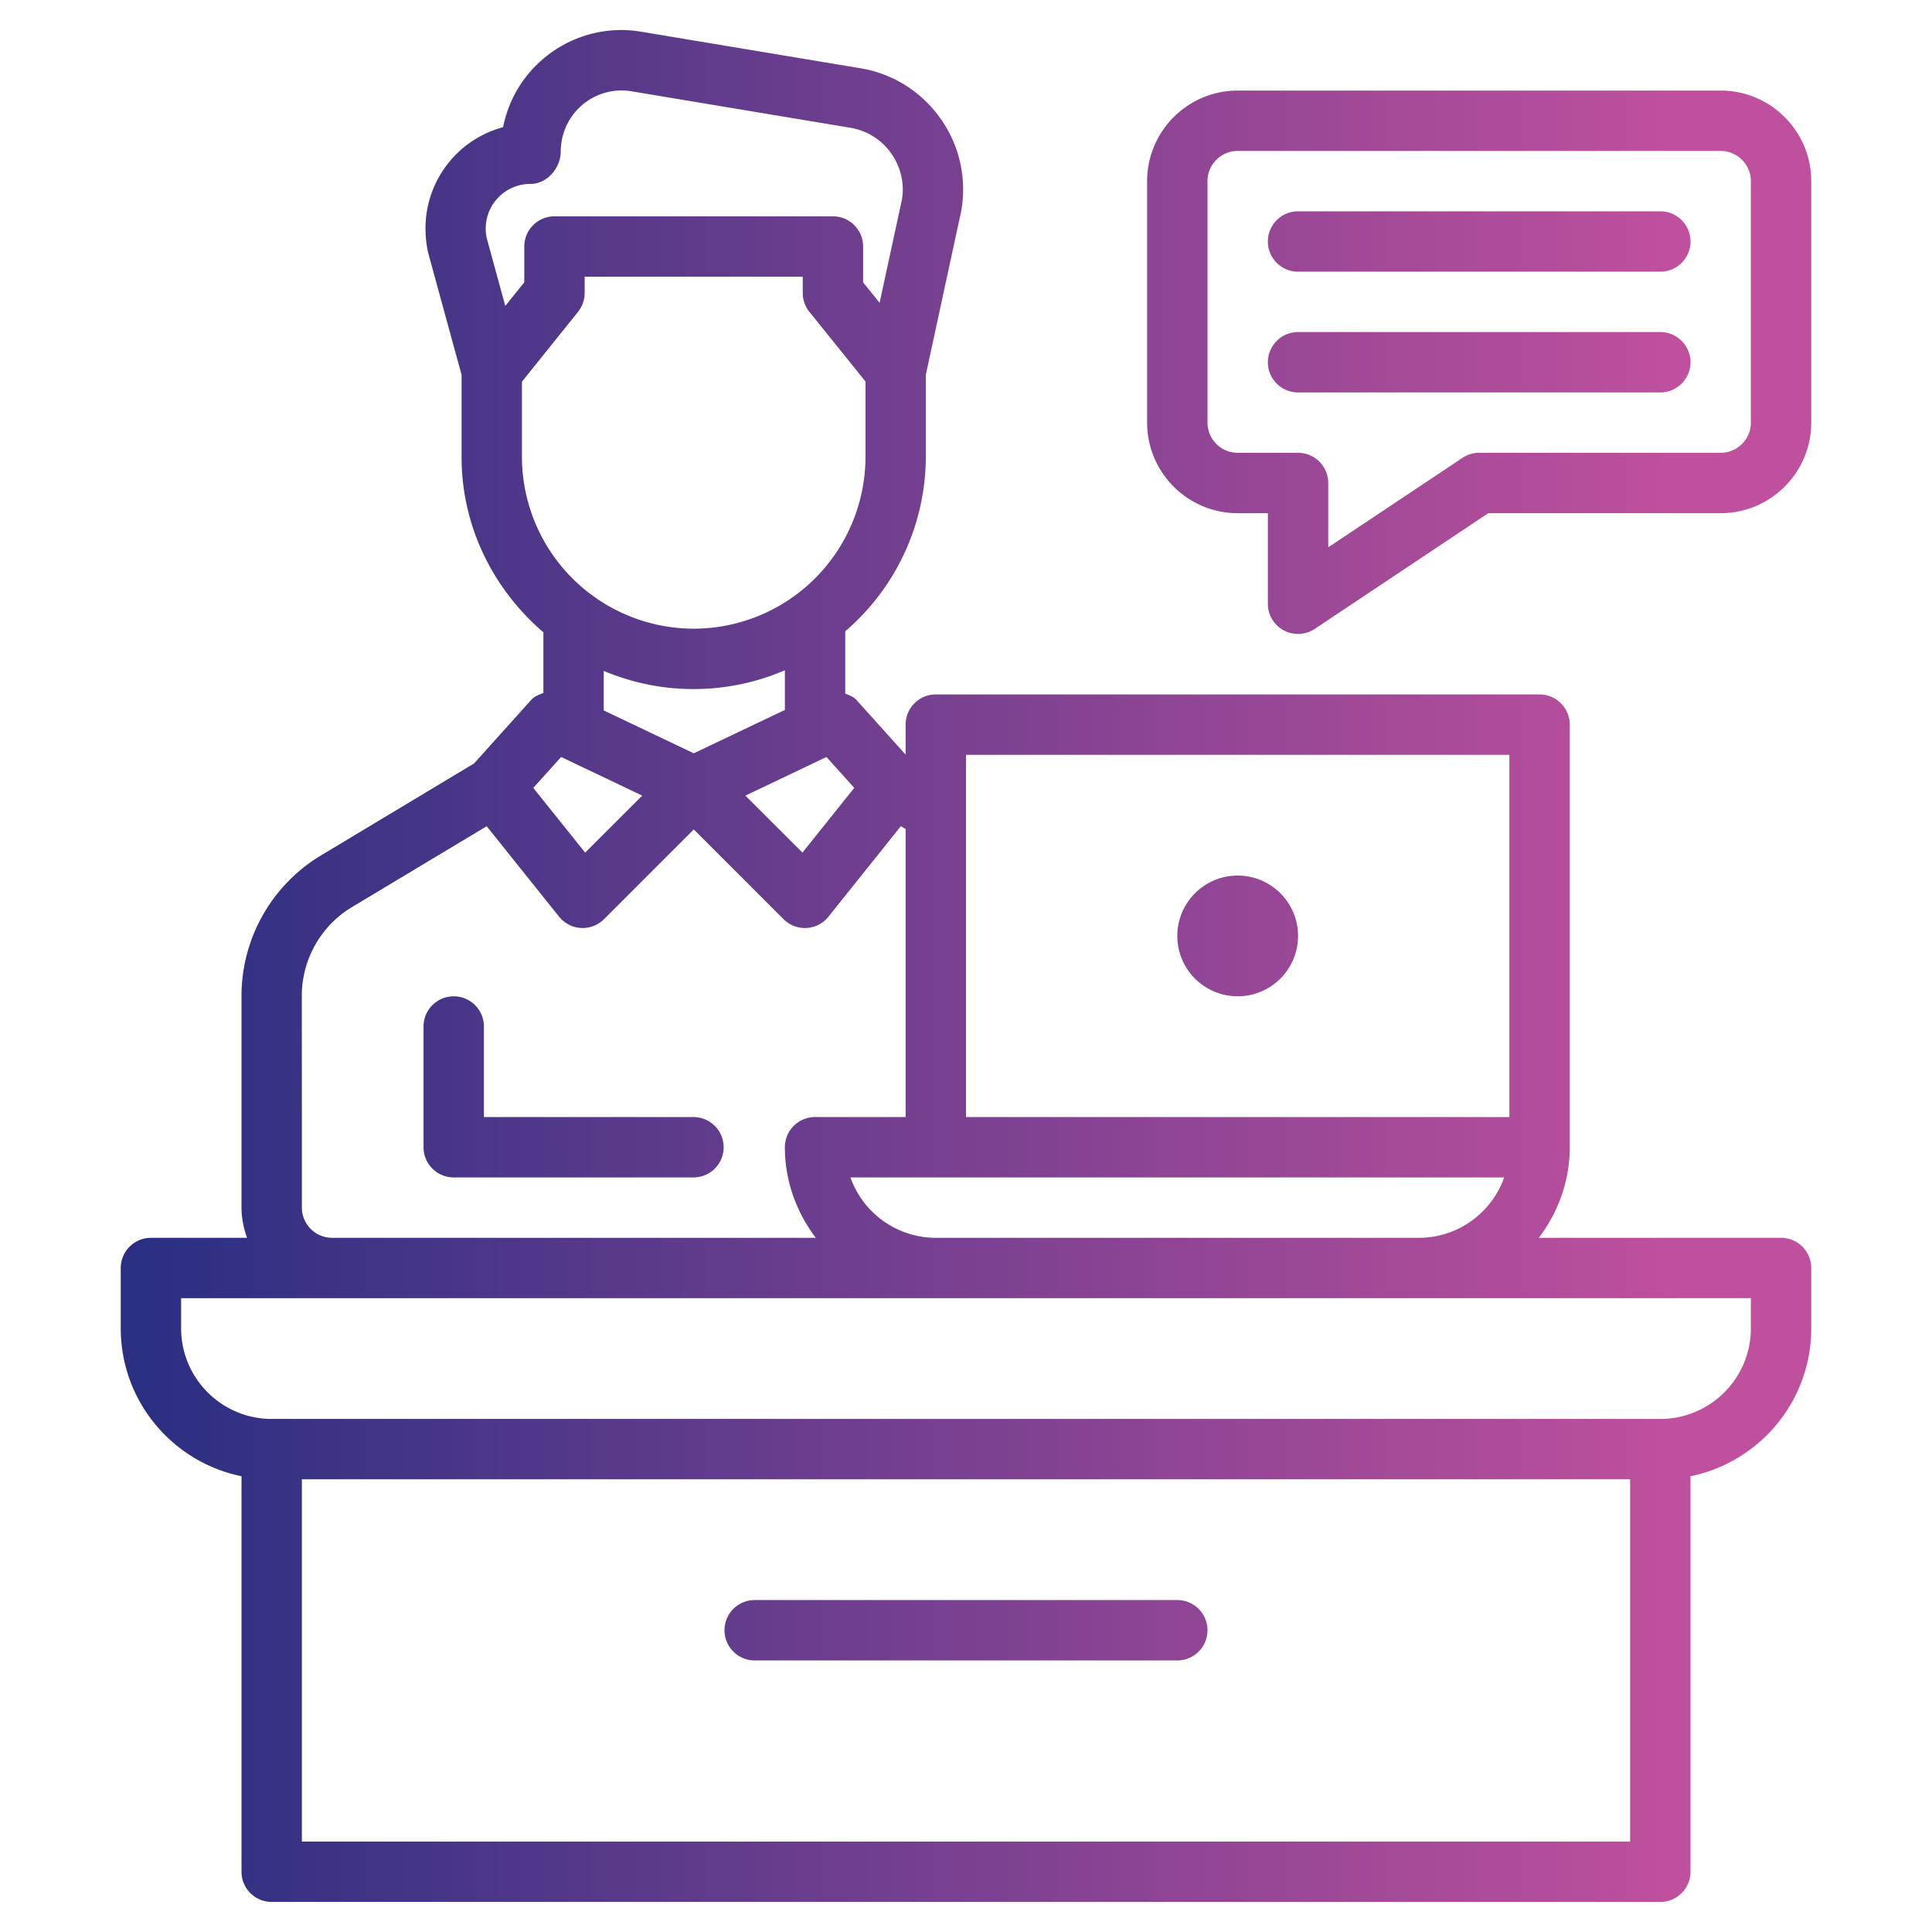 <svg xmlns="http://www.w3.org/2000/svg" viewBox="0 0 32 32"><linearGradient id="a" x1="2.5" x2="27.781" y1="15.502" y2="15.502" gradientUnits="userSpaceOnUse"><stop offset="0" stop-color="#2B2F82"/><stop offset="1" stop-color="#BF509D"/></linearGradient><circle cx="20.5" cy="15.502" r="1" fill="url(#a)"/><linearGradient id="b" x1="2.5" x2="27.781" y1="18.002" y2="18.002" gradientUnits="userSpaceOnUse"><stop offset="0" stop-color="#2B2F82"/><stop offset="1" stop-color="#BF509D"/></linearGradient><path fill="url(#b)" d="M7.515 19.502h3.971a.5.5 0 0 0 0-1H8.015v-1.5a.5.5 0 0 0-1 0v2a.5.5 0 0 0 .5.5z"/><linearGradient id="c" x1="2.5" x2="27.781" y1="27.002" y2="27.002" gradientUnits="userSpaceOnUse"><stop offset="0" stop-color="#2B2F82"/><stop offset="1" stop-color="#BF509D"/></linearGradient><path fill="url(#c)" d="M12.5 27.502h7a.5.5 0 0 0 0-1h-7a.5.5 0 0 0 0 1z"/><linearGradient id="d" x1="2.5" x2="27.781" y1="15.999" y2="15.999" gradientUnits="userSpaceOnUse"><stop offset="0" stop-color="#2B2F82"/><stop offset="1" stop-color="#BF509D"/></linearGradient><path fill="url(#d)" d="M29.5 20.502h-4.012c.317-.419.512-.935.512-1.5v-7a.5.5 0 0 0-.5-.5h-10a.5.5 0 0 0-.5.5v.497l-.817-.908c-.05-.054-.118-.075-.183-.103v-1.032a3.821 3.821 0 0 0 1.335-2.889V6.205l.584-2.701a2.023 2.023 0 0 0-.339-1.537 2.022 2.022 0 0 0-1.331-.837L10.624.526a1.99 1.99 0 0 0-1.627.449c-.343.29-.574.683-.665 1.132a1.724 1.724 0 0 0-.899.585c-.332.412-.46.944-.343 1.489l.555 2.028v1.358c0 1.166.533 2.2 1.355 2.906v1.005c-.072.028-.146.053-.2.113l-.948 1.054-2.537 1.524A2.718 2.718 0 0 0 4 16.491v3.511c0 .176.036.343.092.5H2.5a.5.5 0 0 0-.5.5v1c0 1.208.86 2.217 2 2.449v6.551a.5.5 0 0 0 .5.5h23a.5.5 0 0 0 .5-.5v-6.551c1.14-.232 2-1.242 2-2.449v-1a.5.5 0 0 0-.5-.5zm-13.5-8h9v6h-9v-6zm-.5 7h9.414c-.206.582-.762 1-1.414 1h-8a1.502 1.502 0 0 1-1.414-1H15.5zm-1.351-6.452l-.858 1.072-.945-.944 1.343-.64.46.512zm-2.658-.573L10 11.767v-.655a3.826 3.826 0 0 0 3-.01v.657l-1.509.718zM8.062 3.944a.74.74 0 0 1 .726-.898c.276 0 .5-.265.5-.541a1.01 1.01 0 0 1 1.006-1.007c.055 0 .109.005.165.014l3.625.604c.275.046.517.197.678.426.161.229.222.507.176.767l-.369 1.706-.273-.339v-.593a.5.5 0 0 0-.5-.5H9.184a.5.5 0 0 0-.5.5v.593l-.315.391-.307-1.123zm.583 3.622V6.322l.929-1.157a.502.502 0 0 0 .11-.313v-.269h3.612v.269a.5.5 0 0 0 .11.313l.929 1.154v1.248a2.849 2.849 0 0 1-2.846 2.846 2.85 2.85 0 0 1-2.844-2.847zm.649 4.972l1.343.64-.945.944-.859-1.072.461-.512zm-3.465 2.487l2.232-1.34 1.199 1.498a.502.502 0 0 0 .363.187l.027.001c.132 0 .26-.053.354-.146l1.487-1.487 1.487 1.487a.501.501 0 0 0 .354.146l.027-.001a.496.496 0 0 0 .363-.187l1.199-1.499.079.047v4.771h-1.5a.5.5 0 0 0-.5.5c0 .565.195 1.081.512 1.5H5.5a.501.501 0 0 1-.5-.5v-1.5-.002l-.001-2.01c0-.596.317-1.158.83-1.465zM27 30.502H5v-6h22v6zm2-8.5c0 .827-.673 1.5-1.5 1.5h-23c-.827 0-1.5-.673-1.5-1.5v-.5h26v.5z"/><linearGradient id="e" x1="2.5" x2="27.781" y1="4" y2="4" gradientUnits="userSpaceOnUse"><stop offset="0" stop-color="#2B2F82"/><stop offset="1" stop-color="#BF509D"/></linearGradient><path fill="url(#e)" d="M27.5 3.5h-6a.5.5 0 0 0 0 1h6a.5.5 0 0 0 0-1z"/><linearGradient id="f" x1="2.5" x2="27.781" y1="6" y2="6" gradientUnits="userSpaceOnUse"><stop offset="0" stop-color="#2B2F82"/><stop offset="1" stop-color="#BF509D"/></linearGradient><path fill="url(#f)" d="M27.5 5.5h-6a.5.5 0 0 0 0 1h6a.5.5 0 0 0 0-1z"/><linearGradient id="g" x1="2.5" x2="27.781" y1="6" y2="6" gradientUnits="userSpaceOnUse"><stop offset="0" stop-color="#2B2F82"/><stop offset="1" stop-color="#BF509D"/></linearGradient><path fill="url(#g)" d="M28.5 1.5h-8c-.827 0-1.5.673-1.5 1.5v4c0 .827.673 1.5 1.5 1.5h.5V10a.498.498 0 0 0 .5.5.498.498 0 0 0 .277-.084L24.651 8.5H28.5c.827 0 1.5-.673 1.5-1.5V3c0-.827-.673-1.5-1.5-1.5zM29 7c0 .275-.225.5-.5.5h-4a.496.496 0 0 0-.277.084L22 9.065V8a.5.5 0 0 0-.5-.5h-1A.501.501 0 0 1 20 7V3c0-.275.225-.5.5-.5h8c.275 0 .5.225.5.5v4z"/></svg>